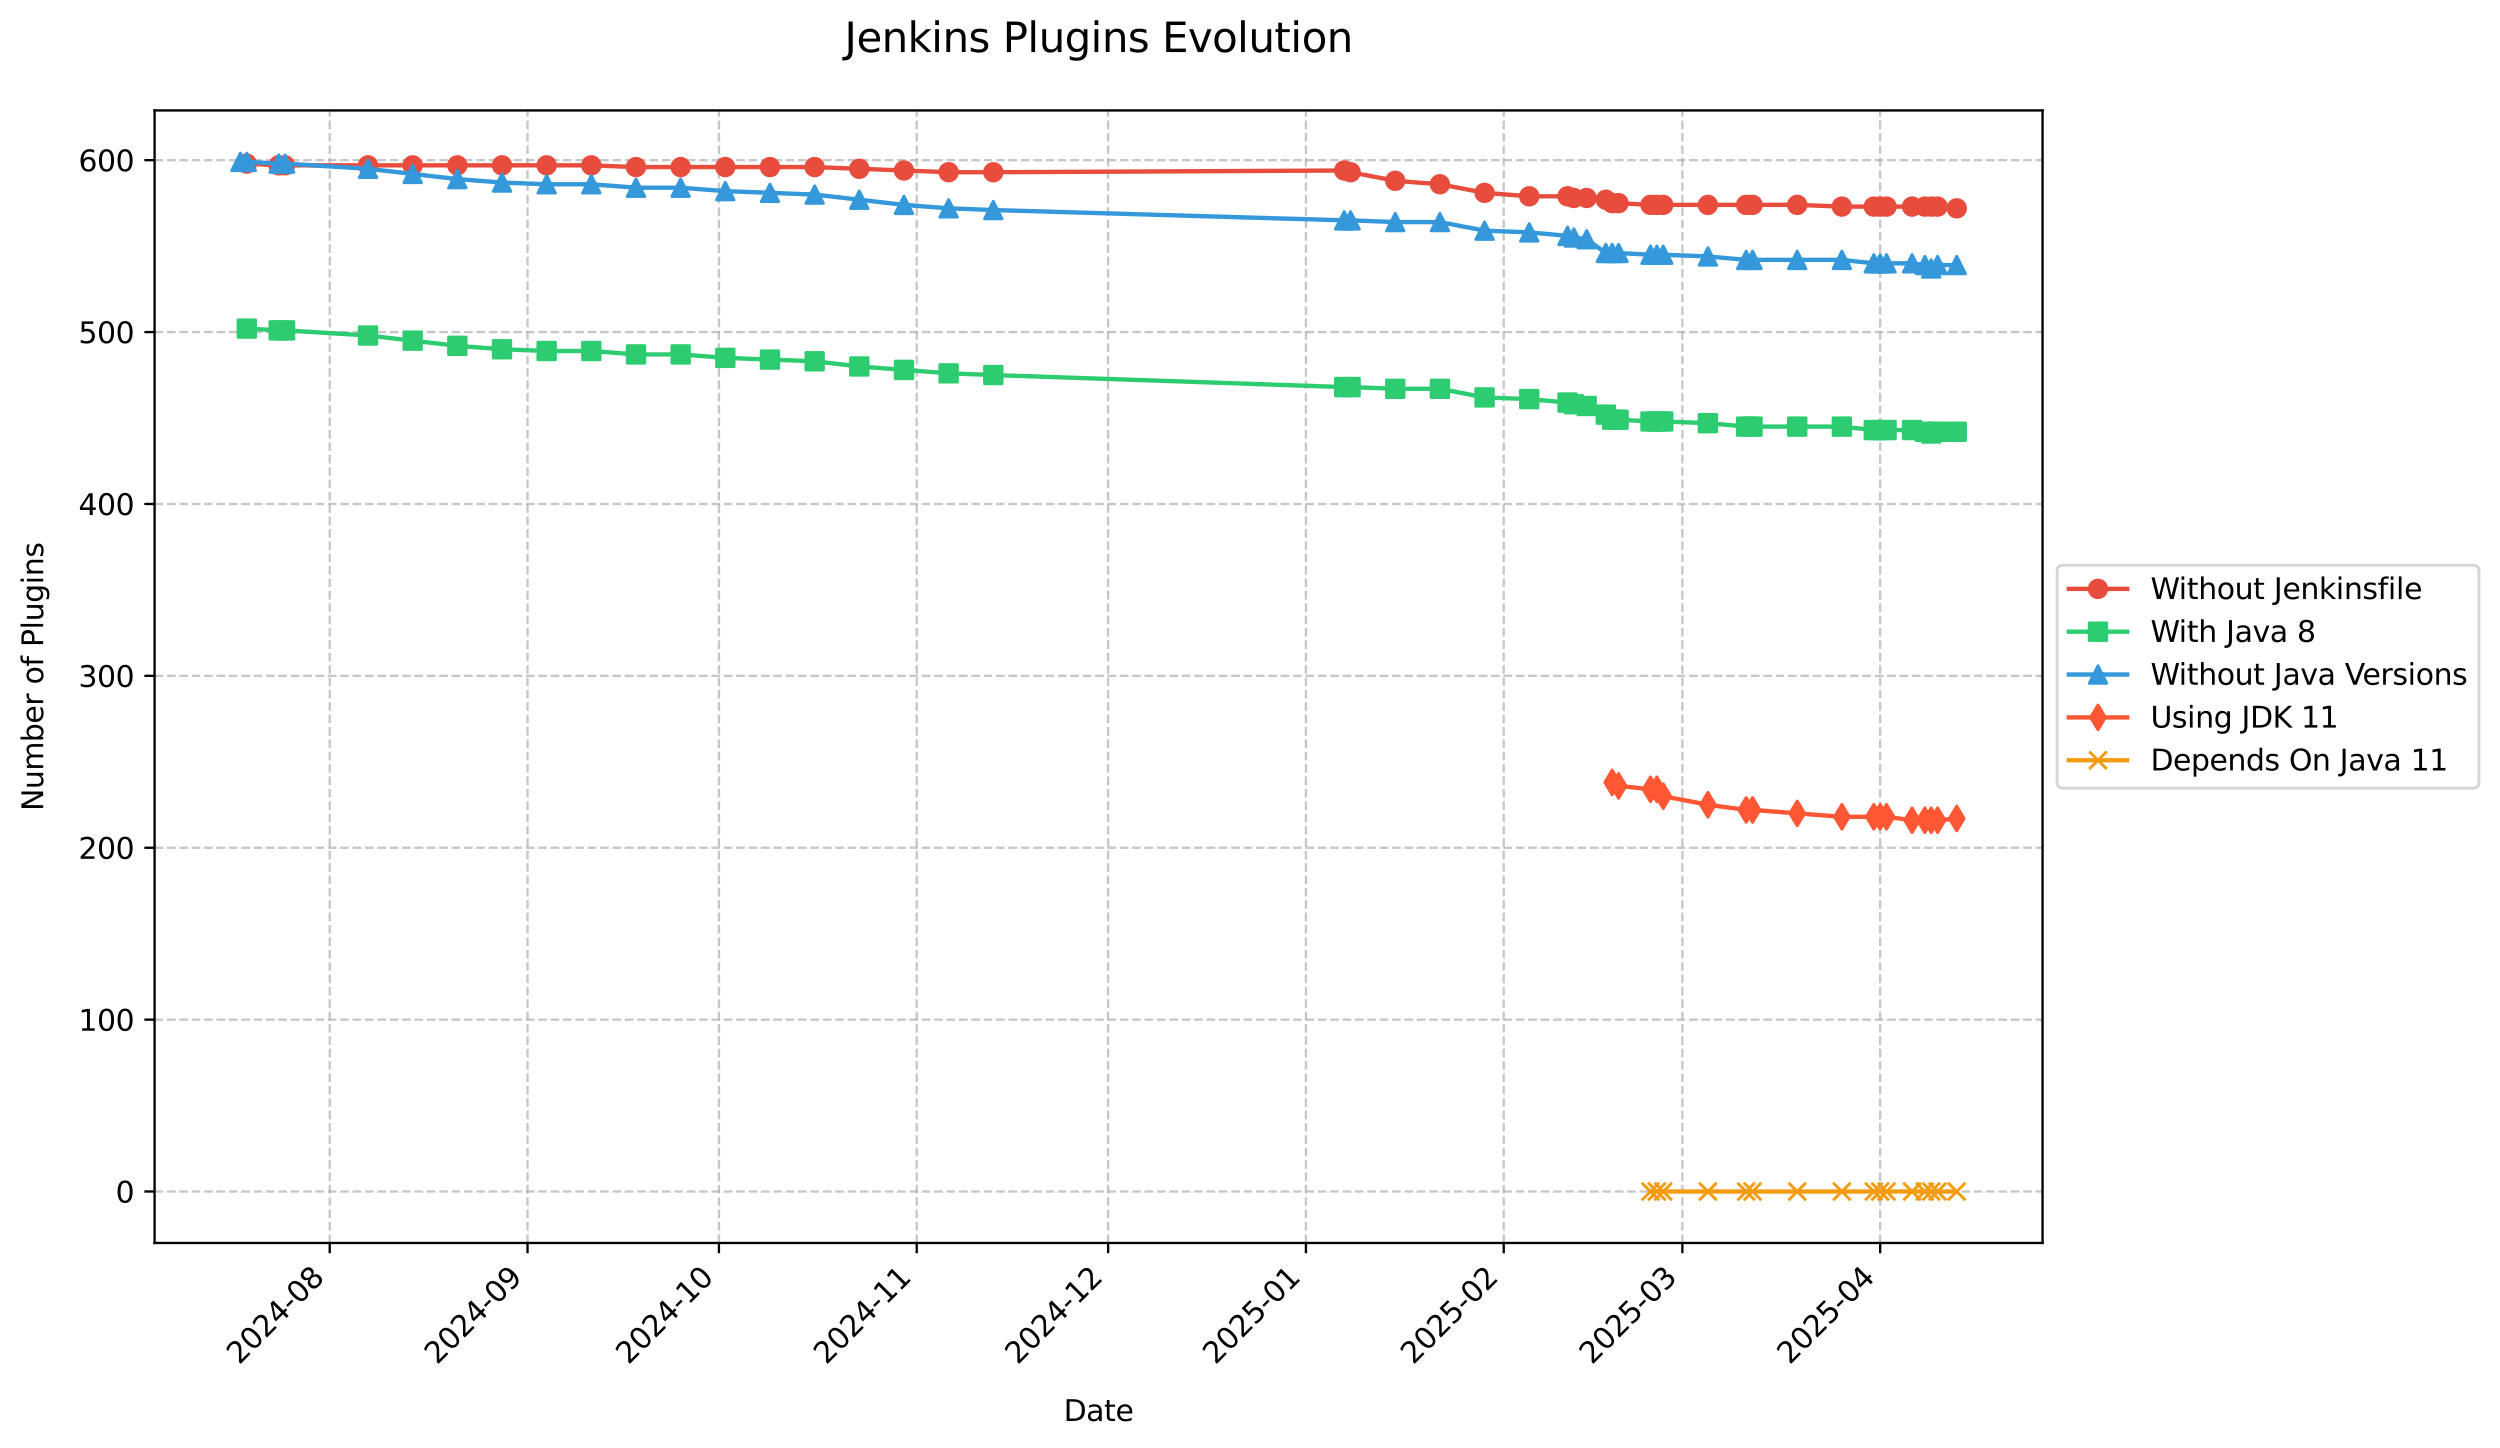 <?xml version="1.0" encoding="utf-8" standalone="no"?>
<!DOCTYPE svg PUBLIC "-//W3C//DTD SVG 1.1//EN"
  "http://www.w3.org/Graphics/SVG/1.1/DTD/svg11.dtd">
<svg xmlns:xlink="http://www.w3.org/1999/xlink" width="856.585pt" height="496.159pt" viewBox="0 0 856.585 496.159" xmlns="http://www.w3.org/2000/svg" version="1.1">
 <defs>
  <style type="text/css">*{stroke-linejoin: round; stroke-linecap: butt}</style>
 </defs>
 <g id="figure_1">
  <g id="patch_1">
   <path d="M 0 496.159 
L 856.585 496.159 
L 856.585 0 
L 0 0 
z
" style="fill: #ffffff"/>
  </g>
  <g id="axes_1">
   <g id="patch_2">
    <path d="M 52.966 425.892 
L 699.846 425.892 
L 699.846 37.838 
L 52.966 37.838 
z
" style="fill: #ffffff"/>
   </g>
   <g id="matplotlib.axis_1">
    <g id="xtick_1">
     <g id="line2d_1">
      <path d="M 112.975 425.892 
L 112.975 37.838 
" clip-path="url(#p0296c2477a)" style="fill: none; stroke-dasharray: 2.96,1.28; stroke-dashoffset: 0; stroke: #b0b0b0; stroke-opacity: 0.7; stroke-width: 0.8"/>
     </g>
     <g id="line2d_2">
      <defs>
       <path id="m09af1a76d7" d="M 0 0 
L 0 3.5 
" style="stroke: #000000; stroke-width: 0.8"/>
      </defs>
      <g>
       <use xlink:href="#m09af1a76d7" x="112.975" y="425.892" style="stroke: #000000; stroke-width: 0.8"/>
      </g>
     </g>
     <g id="text_1">
      <!-- 2024-08 -->
      <g transform="translate(81.96 467.81) rotate(-45) scale(0.1 -0.1)">
       <defs>
        <path id="DejaVuSans-32" d="M 1228 531 
L 3431 531 
L 3431 0 
L 469 0 
L 469 531 
Q 828 903 1448 1529 
Q 2069 2156 2228 2338 
Q 2531 2678 2651 2914 
Q 2772 3150 2772 3378 
Q 2772 3750 2511 3984 
Q 2250 4219 1831 4219 
Q 1534 4219 1204 4116 
Q 875 4013 500 3803 
L 500 4441 
Q 881 4594 1212 4672 
Q 1544 4750 1819 4750 
Q 2544 4750 2975 4387 
Q 3406 4025 3406 3419 
Q 3406 3131 3298 2873 
Q 3191 2616 2906 2266 
Q 2828 2175 2409 1742 
Q 1991 1309 1228 531 
z
" transform="scale(0.016)"/>
        <path id="DejaVuSans-30" d="M 2034 4250 
Q 1547 4250 1301 3770 
Q 1056 3291 1056 2328 
Q 1056 1369 1301 889 
Q 1547 409 2034 409 
Q 2525 409 2770 889 
Q 3016 1369 3016 2328 
Q 3016 3291 2770 3770 
Q 2525 4250 2034 4250 
z
M 2034 4750 
Q 2819 4750 3233 4129 
Q 3647 3509 3647 2328 
Q 3647 1150 3233 529 
Q 2819 -91 2034 -91 
Q 1250 -91 836 529 
Q 422 1150 422 2328 
Q 422 3509 836 4129 
Q 1250 4750 2034 4750 
z
" transform="scale(0.016)"/>
        <path id="DejaVuSans-34" d="M 2419 4116 
L 825 1625 
L 2419 1625 
L 2419 4116 
z
M 2253 4666 
L 3047 4666 
L 3047 1625 
L 3713 1625 
L 3713 1100 
L 3047 1100 
L 3047 0 
L 2419 0 
L 2419 1100 
L 313 1100 
L 313 1709 
L 2253 4666 
z
" transform="scale(0.016)"/>
        <path id="DejaVuSans-2d" d="M 313 2009 
L 1997 2009 
L 1997 1497 
L 313 1497 
L 313 2009 
z
" transform="scale(0.016)"/>
        <path id="DejaVuSans-38" d="M 2034 2216 
Q 1584 2216 1326 1975 
Q 1069 1734 1069 1313 
Q 1069 891 1326 650 
Q 1584 409 2034 409 
Q 2484 409 2743 651 
Q 3003 894 3003 1313 
Q 3003 1734 2745 1975 
Q 2488 2216 2034 2216 
z
M 1403 2484 
Q 997 2584 770 2862 
Q 544 3141 544 3541 
Q 544 4100 942 4425 
Q 1341 4750 2034 4750 
Q 2731 4750 3128 4425 
Q 3525 4100 3525 3541 
Q 3525 3141 3298 2862 
Q 3072 2584 2669 2484 
Q 3125 2378 3379 2068 
Q 3634 1759 3634 1313 
Q 3634 634 3220 271 
Q 2806 -91 2034 -91 
Q 1263 -91 848 271 
Q 434 634 434 1313 
Q 434 1759 690 2068 
Q 947 2378 1403 2484 
z
M 1172 3481 
Q 1172 3119 1398 2916 
Q 1625 2713 2034 2713 
Q 2441 2713 2670 2916 
Q 2900 3119 2900 3481 
Q 2900 3844 2670 4047 
Q 2441 4250 2034 4250 
Q 1625 4250 1398 4047 
Q 1172 3844 1172 3481 
z
" transform="scale(0.016)"/>
       </defs>
       <use xlink:href="#DejaVuSans-32"/>
       <use xlink:href="#DejaVuSans-30" x="63.623"/>
       <use xlink:href="#DejaVuSans-32" x="127.246"/>
       <use xlink:href="#DejaVuSans-34" x="190.869"/>
       <use xlink:href="#DejaVuSans-2d" x="254.492"/>
       <use xlink:href="#DejaVuSans-30" x="290.576"/>
       <use xlink:href="#DejaVuSans-38" x="354.199"/>
      </g>
     </g>
    </g>
    <g id="xtick_2">
     <g id="line2d_3">
      <path d="M 180.746 425.892 
L 180.746 37.838 
" clip-path="url(#p0296c2477a)" style="fill: none; stroke-dasharray: 2.96,1.28; stroke-dashoffset: 0; stroke: #b0b0b0; stroke-opacity: 0.7; stroke-width: 0.8"/>
     </g>
     <g id="line2d_4">
      <g>
       <use xlink:href="#m09af1a76d7" x="180.746" y="425.892" style="stroke: #000000; stroke-width: 0.8"/>
      </g>
     </g>
     <g id="text_2">
      <!-- 2024-09 -->
      <g transform="translate(149.73 467.81) rotate(-45) scale(0.1 -0.1)">
       <defs>
        <path id="DejaVuSans-39" d="M 703 97 
L 703 672 
Q 941 559 1184 500 
Q 1428 441 1663 441 
Q 2288 441 2617 861 
Q 2947 1281 2994 2138 
Q 2813 1869 2534 1725 
Q 2256 1581 1919 1581 
Q 1219 1581 811 2004 
Q 403 2428 403 3163 
Q 403 3881 828 4315 
Q 1253 4750 1959 4750 
Q 2769 4750 3195 4129 
Q 3622 3509 3622 2328 
Q 3622 1225 3098 567 
Q 2575 -91 1691 -91 
Q 1453 -91 1209 -44 
Q 966 3 703 97 
z
M 1959 2075 
Q 2384 2075 2632 2365 
Q 2881 2656 2881 3163 
Q 2881 3666 2632 3958 
Q 2384 4250 1959 4250 
Q 1534 4250 1286 3958 
Q 1038 3666 1038 3163 
Q 1038 2656 1286 2365 
Q 1534 2075 1959 2075 
z
" transform="scale(0.016)"/>
       </defs>
       <use xlink:href="#DejaVuSans-32"/>
       <use xlink:href="#DejaVuSans-30" x="63.623"/>
       <use xlink:href="#DejaVuSans-32" x="127.246"/>
       <use xlink:href="#DejaVuSans-34" x="190.869"/>
       <use xlink:href="#DejaVuSans-2d" x="254.492"/>
       <use xlink:href="#DejaVuSans-30" x="290.576"/>
       <use xlink:href="#DejaVuSans-39" x="354.199"/>
      </g>
     </g>
    </g>
    <g id="xtick_3">
     <g id="line2d_5">
      <path d="M 246.33 425.892 
L 246.33 37.838 
" clip-path="url(#p0296c2477a)" style="fill: none; stroke-dasharray: 2.96,1.28; stroke-dashoffset: 0; stroke: #b0b0b0; stroke-opacity: 0.7; stroke-width: 0.8"/>
     </g>
     <g id="line2d_6">
      <g>
       <use xlink:href="#m09af1a76d7" x="246.33" y="425.892" style="stroke: #000000; stroke-width: 0.8"/>
      </g>
     </g>
     <g id="text_3">
      <!-- 2024-10 -->
      <g transform="translate(215.315 467.81) rotate(-45) scale(0.1 -0.1)">
       <defs>
        <path id="DejaVuSans-31" d="M 794 531 
L 1825 531 
L 1825 4091 
L 703 3866 
L 703 4441 
L 1819 4666 
L 2450 4666 
L 2450 531 
L 3481 531 
L 3481 0 
L 794 0 
L 794 531 
z
" transform="scale(0.016)"/>
       </defs>
       <use xlink:href="#DejaVuSans-32"/>
       <use xlink:href="#DejaVuSans-30" x="63.623"/>
       <use xlink:href="#DejaVuSans-32" x="127.246"/>
       <use xlink:href="#DejaVuSans-34" x="190.869"/>
       <use xlink:href="#DejaVuSans-2d" x="254.492"/>
       <use xlink:href="#DejaVuSans-31" x="290.576"/>
       <use xlink:href="#DejaVuSans-30" x="354.199"/>
      </g>
     </g>
    </g>
    <g id="xtick_4">
     <g id="line2d_7">
      <path d="M 314.101 425.892 
L 314.101 37.838 
" clip-path="url(#p0296c2477a)" style="fill: none; stroke-dasharray: 2.96,1.28; stroke-dashoffset: 0; stroke: #b0b0b0; stroke-opacity: 0.7; stroke-width: 0.8"/>
     </g>
     <g id="line2d_8">
      <g>
       <use xlink:href="#m09af1a76d7" x="314.101" y="425.892" style="stroke: #000000; stroke-width: 0.8"/>
      </g>
     </g>
     <g id="text_4">
      <!-- 2024-11 -->
      <g transform="translate(283.085 467.81) rotate(-45) scale(0.1 -0.1)">
       <use xlink:href="#DejaVuSans-32"/>
       <use xlink:href="#DejaVuSans-30" x="63.623"/>
       <use xlink:href="#DejaVuSans-32" x="127.246"/>
       <use xlink:href="#DejaVuSans-34" x="190.869"/>
       <use xlink:href="#DejaVuSans-2d" x="254.492"/>
       <use xlink:href="#DejaVuSans-31" x="290.576"/>
       <use xlink:href="#DejaVuSans-31" x="354.199"/>
      </g>
     </g>
    </g>
    <g id="xtick_5">
     <g id="line2d_9">
      <path d="M 379.685 425.892 
L 379.685 37.838 
" clip-path="url(#p0296c2477a)" style="fill: none; stroke-dasharray: 2.96,1.28; stroke-dashoffset: 0; stroke: #b0b0b0; stroke-opacity: 0.7; stroke-width: 0.8"/>
     </g>
     <g id="line2d_10">
      <g>
       <use xlink:href="#m09af1a76d7" x="379.685" y="425.892" style="stroke: #000000; stroke-width: 0.8"/>
      </g>
     </g>
     <g id="text_5">
      <!-- 2024-12 -->
      <g transform="translate(348.669 467.81) rotate(-45) scale(0.1 -0.1)">
       <use xlink:href="#DejaVuSans-32"/>
       <use xlink:href="#DejaVuSans-30" x="63.623"/>
       <use xlink:href="#DejaVuSans-32" x="127.246"/>
       <use xlink:href="#DejaVuSans-34" x="190.869"/>
       <use xlink:href="#DejaVuSans-2d" x="254.492"/>
       <use xlink:href="#DejaVuSans-31" x="290.576"/>
       <use xlink:href="#DejaVuSans-32" x="354.199"/>
      </g>
     </g>
    </g>
    <g id="xtick_6">
     <g id="line2d_11">
      <path d="M 447.455 425.892 
L 447.455 37.838 
" clip-path="url(#p0296c2477a)" style="fill: none; stroke-dasharray: 2.96,1.28; stroke-dashoffset: 0; stroke: #b0b0b0; stroke-opacity: 0.7; stroke-width: 0.8"/>
     </g>
     <g id="line2d_12">
      <g>
       <use xlink:href="#m09af1a76d7" x="447.455" y="425.892" style="stroke: #000000; stroke-width: 0.8"/>
      </g>
     </g>
     <g id="text_6">
      <!-- 2025-01 -->
      <g transform="translate(416.44 467.81) rotate(-45) scale(0.1 -0.1)">
       <defs>
        <path id="DejaVuSans-35" d="M 691 4666 
L 3169 4666 
L 3169 4134 
L 1269 4134 
L 1269 2991 
Q 1406 3038 1543 3061 
Q 1681 3084 1819 3084 
Q 2600 3084 3056 2656 
Q 3513 2228 3513 1497 
Q 3513 744 3044 326 
Q 2575 -91 1722 -91 
Q 1428 -91 1123 -41 
Q 819 9 494 109 
L 494 744 
Q 775 591 1075 516 
Q 1375 441 1709 441 
Q 2250 441 2565 725 
Q 2881 1009 2881 1497 
Q 2881 1984 2565 2268 
Q 2250 2553 1709 2553 
Q 1456 2553 1204 2497 
Q 953 2441 691 2322 
L 691 4666 
z
" transform="scale(0.016)"/>
       </defs>
       <use xlink:href="#DejaVuSans-32"/>
       <use xlink:href="#DejaVuSans-30" x="63.623"/>
       <use xlink:href="#DejaVuSans-32" x="127.246"/>
       <use xlink:href="#DejaVuSans-35" x="190.869"/>
       <use xlink:href="#DejaVuSans-2d" x="254.492"/>
       <use xlink:href="#DejaVuSans-30" x="290.576"/>
       <use xlink:href="#DejaVuSans-31" x="354.199"/>
      </g>
     </g>
    </g>
    <g id="xtick_7">
     <g id="line2d_13">
      <path d="M 515.226 425.892 
L 515.226 37.838 
" clip-path="url(#p0296c2477a)" style="fill: none; stroke-dasharray: 2.96,1.28; stroke-dashoffset: 0; stroke: #b0b0b0; stroke-opacity: 0.7; stroke-width: 0.8"/>
     </g>
     <g id="line2d_14">
      <g>
       <use xlink:href="#m09af1a76d7" x="515.226" y="425.892" style="stroke: #000000; stroke-width: 0.8"/>
      </g>
     </g>
     <g id="text_7">
      <!-- 2025-02 -->
      <g transform="translate(484.21 467.81) rotate(-45) scale(0.1 -0.1)">
       <use xlink:href="#DejaVuSans-32"/>
       <use xlink:href="#DejaVuSans-30" x="63.623"/>
       <use xlink:href="#DejaVuSans-32" x="127.246"/>
       <use xlink:href="#DejaVuSans-35" x="190.869"/>
       <use xlink:href="#DejaVuSans-2d" x="254.492"/>
       <use xlink:href="#DejaVuSans-30" x="290.576"/>
       <use xlink:href="#DejaVuSans-32" x="354.199"/>
      </g>
     </g>
    </g>
    <g id="xtick_8">
     <g id="line2d_15">
      <path d="M 576.438 425.892 
L 576.438 37.838 
" clip-path="url(#p0296c2477a)" style="fill: none; stroke-dasharray: 2.96,1.28; stroke-dashoffset: 0; stroke: #b0b0b0; stroke-opacity: 0.7; stroke-width: 0.8"/>
     </g>
     <g id="line2d_16">
      <g>
       <use xlink:href="#m09af1a76d7" x="576.438" y="425.892" style="stroke: #000000; stroke-width: 0.8"/>
      </g>
     </g>
     <g id="text_8">
      <!-- 2025-03 -->
      <g transform="translate(545.422 467.81) rotate(-45) scale(0.1 -0.1)">
       <defs>
        <path id="DejaVuSans-33" d="M 2597 2516 
Q 3050 2419 3304 2112 
Q 3559 1806 3559 1356 
Q 3559 666 3084 287 
Q 2609 -91 1734 -91 
Q 1441 -91 1130 -33 
Q 819 25 488 141 
L 488 750 
Q 750 597 1062 519 
Q 1375 441 1716 441 
Q 2309 441 2620 675 
Q 2931 909 2931 1356 
Q 2931 1769 2642 2001 
Q 2353 2234 1838 2234 
L 1294 2234 
L 1294 2753 
L 1863 2753 
Q 2328 2753 2575 2939 
Q 2822 3125 2822 3475 
Q 2822 3834 2567 4026 
Q 2313 4219 1838 4219 
Q 1578 4219 1281 4162 
Q 984 4106 628 3988 
L 628 4550 
Q 988 4650 1302 4700 
Q 1616 4750 1894 4750 
Q 2613 4750 3031 4423 
Q 3450 4097 3450 3541 
Q 3450 3153 3228 2886 
Q 3006 2619 2597 2516 
z
" transform="scale(0.016)"/>
       </defs>
       <use xlink:href="#DejaVuSans-32"/>
       <use xlink:href="#DejaVuSans-30" x="63.623"/>
       <use xlink:href="#DejaVuSans-32" x="127.246"/>
       <use xlink:href="#DejaVuSans-35" x="190.869"/>
       <use xlink:href="#DejaVuSans-2d" x="254.492"/>
       <use xlink:href="#DejaVuSans-30" x="290.576"/>
       <use xlink:href="#DejaVuSans-33" x="354.199"/>
      </g>
     </g>
    </g>
    <g id="xtick_9">
     <g id="line2d_17">
      <path d="M 644.208 425.892 
L 644.208 37.838 
" clip-path="url(#p0296c2477a)" style="fill: none; stroke-dasharray: 2.96,1.28; stroke-dashoffset: 0; stroke: #b0b0b0; stroke-opacity: 0.7; stroke-width: 0.8"/>
     </g>
     <g id="line2d_18">
      <g>
       <use xlink:href="#m09af1a76d7" x="644.208" y="425.892" style="stroke: #000000; stroke-width: 0.8"/>
      </g>
     </g>
     <g id="text_9">
      <!-- 2025-04 -->
      <g transform="translate(613.193 467.81) rotate(-45) scale(0.1 -0.1)">
       <use xlink:href="#DejaVuSans-32"/>
       <use xlink:href="#DejaVuSans-30" x="63.623"/>
       <use xlink:href="#DejaVuSans-32" x="127.246"/>
       <use xlink:href="#DejaVuSans-35" x="190.869"/>
       <use xlink:href="#DejaVuSans-2d" x="254.492"/>
       <use xlink:href="#DejaVuSans-30" x="290.576"/>
       <use xlink:href="#DejaVuSans-34" x="354.199"/>
      </g>
     </g>
    </g>
    <g id="text_10">
     <!-- Date -->
     <g transform="translate(364.455 486.879) scale(0.1 -0.1)">
      <defs>
       <path id="DejaVuSans-44" d="M 1259 4147 
L 1259 519 
L 2022 519 
Q 2988 519 3436 956 
Q 3884 1394 3884 2338 
Q 3884 3275 3436 3711 
Q 2988 4147 2022 4147 
L 1259 4147 
z
M 628 4666 
L 1925 4666 
Q 3281 4666 3915 4102 
Q 4550 3538 4550 2338 
Q 4550 1131 3912 565 
Q 3275 0 1925 0 
L 628 0 
L 628 4666 
z
" transform="scale(0.016)"/>
       <path id="DejaVuSans-61" d="M 2194 1759 
Q 1497 1759 1228 1600 
Q 959 1441 959 1056 
Q 959 750 1161 570 
Q 1363 391 1709 391 
Q 2188 391 2477 730 
Q 2766 1069 2766 1631 
L 2766 1759 
L 2194 1759 
z
M 3341 1997 
L 3341 0 
L 2766 0 
L 2766 531 
Q 2569 213 2275 61 
Q 1981 -91 1556 -91 
Q 1019 -91 701 211 
Q 384 513 384 1019 
Q 384 1609 779 1909 
Q 1175 2209 1959 2209 
L 2766 2209 
L 2766 2266 
Q 2766 2663 2505 2880 
Q 2244 3097 1772 3097 
Q 1472 3097 1187 3025 
Q 903 2953 641 2809 
L 641 3341 
Q 956 3463 1253 3523 
Q 1550 3584 1831 3584 
Q 2591 3584 2966 3190 
Q 3341 2797 3341 1997 
z
" transform="scale(0.016)"/>
       <path id="DejaVuSans-74" d="M 1172 4494 
L 1172 3500 
L 2356 3500 
L 2356 3053 
L 1172 3053 
L 1172 1153 
Q 1172 725 1289 603 
Q 1406 481 1766 481 
L 2356 481 
L 2356 0 
L 1766 0 
Q 1100 0 847 248 
Q 594 497 594 1153 
L 594 3053 
L 172 3053 
L 172 3500 
L 594 3500 
L 594 4494 
L 1172 4494 
z
" transform="scale(0.016)"/>
       <path id="DejaVuSans-65" d="M 3597 1894 
L 3597 1613 
L 953 1613 
Q 991 1019 1311 708 
Q 1631 397 2203 397 
Q 2534 397 2845 478 
Q 3156 559 3463 722 
L 3463 178 
Q 3153 47 2828 -22 
Q 2503 -91 2169 -91 
Q 1331 -91 842 396 
Q 353 884 353 1716 
Q 353 2575 817 3079 
Q 1281 3584 2069 3584 
Q 2775 3584 3186 3129 
Q 3597 2675 3597 1894 
z
M 3022 2063 
Q 3016 2534 2758 2815 
Q 2500 3097 2075 3097 
Q 1594 3097 1305 2825 
Q 1016 2553 972 2059 
L 3022 2063 
z
" transform="scale(0.016)"/>
      </defs>
      <use xlink:href="#DejaVuSans-44"/>
      <use xlink:href="#DejaVuSans-61" x="77.002"/>
      <use xlink:href="#DejaVuSans-74" x="138.281"/>
      <use xlink:href="#DejaVuSans-65" x="177.49"/>
     </g>
    </g>
   </g>
   <g id="matplotlib.axis_2">
    <g id="ytick_1">
     <g id="line2d_19">
      <path d="M 52.966 408.253 
L 699.846 408.253 
" clip-path="url(#p0296c2477a)" style="fill: none; stroke-dasharray: 2.96,1.28; stroke-dashoffset: 0; stroke: #b0b0b0; stroke-opacity: 0.7; stroke-width: 0.8"/>
     </g>
     <g id="line2d_20">
      <defs>
       <path id="m6e41c42d3c" d="M 0 0 
L -3.5 0 
" style="stroke: #000000; stroke-width: 0.8"/>
      </defs>
      <g>
       <use xlink:href="#m6e41c42d3c" x="52.966" y="408.253" style="stroke: #000000; stroke-width: 0.8"/>
      </g>
     </g>
     <g id="text_11">
      <!-- 0 -->
      <g transform="translate(39.603 412.053) scale(0.1 -0.1)">
       <use xlink:href="#DejaVuSans-30"/>
      </g>
     </g>
    </g>
    <g id="ytick_2">
     <g id="line2d_21">
      <path d="M 52.966 349.359 
L 699.846 349.359 
" clip-path="url(#p0296c2477a)" style="fill: none; stroke-dasharray: 2.96,1.28; stroke-dashoffset: 0; stroke: #b0b0b0; stroke-opacity: 0.7; stroke-width: 0.8"/>
     </g>
     <g id="line2d_22">
      <g>
       <use xlink:href="#m6e41c42d3c" x="52.966" y="349.359" style="stroke: #000000; stroke-width: 0.8"/>
      </g>
     </g>
     <g id="text_12">
      <!-- 100 -->
      <g transform="translate(26.878 353.158) scale(0.1 -0.1)">
       <use xlink:href="#DejaVuSans-31"/>
       <use xlink:href="#DejaVuSans-30" x="63.623"/>
       <use xlink:href="#DejaVuSans-30" x="127.246"/>
      </g>
     </g>
    </g>
    <g id="ytick_3">
     <g id="line2d_23">
      <path d="M 52.966 290.465 
L 699.846 290.465 
" clip-path="url(#p0296c2477a)" style="fill: none; stroke-dasharray: 2.96,1.28; stroke-dashoffset: 0; stroke: #b0b0b0; stroke-opacity: 0.7; stroke-width: 0.8"/>
     </g>
     <g id="line2d_24">
      <g>
       <use xlink:href="#m6e41c42d3c" x="52.966" y="290.465" style="stroke: #000000; stroke-width: 0.8"/>
      </g>
     </g>
     <g id="text_13">
      <!-- 200 -->
      <g transform="translate(26.878 294.264) scale(0.1 -0.1)">
       <use xlink:href="#DejaVuSans-32"/>
       <use xlink:href="#DejaVuSans-30" x="63.623"/>
       <use xlink:href="#DejaVuSans-30" x="127.246"/>
      </g>
     </g>
    </g>
    <g id="ytick_4">
     <g id="line2d_25">
      <path d="M 52.966 231.571 
L 699.846 231.571 
" clip-path="url(#p0296c2477a)" style="fill: none; stroke-dasharray: 2.96,1.28; stroke-dashoffset: 0; stroke: #b0b0b0; stroke-opacity: 0.7; stroke-width: 0.8"/>
     </g>
     <g id="line2d_26">
      <g>
       <use xlink:href="#m6e41c42d3c" x="52.966" y="231.571" style="stroke: #000000; stroke-width: 0.8"/>
      </g>
     </g>
     <g id="text_14">
      <!-- 300 -->
      <g transform="translate(26.878 235.37) scale(0.1 -0.1)">
       <use xlink:href="#DejaVuSans-33"/>
       <use xlink:href="#DejaVuSans-30" x="63.623"/>
       <use xlink:href="#DejaVuSans-30" x="127.246"/>
      </g>
     </g>
    </g>
    <g id="ytick_5">
     <g id="line2d_27">
      <path d="M 52.966 172.676 
L 699.846 172.676 
" clip-path="url(#p0296c2477a)" style="fill: none; stroke-dasharray: 2.96,1.28; stroke-dashoffset: 0; stroke: #b0b0b0; stroke-opacity: 0.7; stroke-width: 0.8"/>
     </g>
     <g id="line2d_28">
      <g>
       <use xlink:href="#m6e41c42d3c" x="52.966" y="172.676" style="stroke: #000000; stroke-width: 0.8"/>
      </g>
     </g>
     <g id="text_15">
      <!-- 400 -->
      <g transform="translate(26.878 176.476) scale(0.1 -0.1)">
       <use xlink:href="#DejaVuSans-34"/>
       <use xlink:href="#DejaVuSans-30" x="63.623"/>
       <use xlink:href="#DejaVuSans-30" x="127.246"/>
      </g>
     </g>
    </g>
    <g id="ytick_6">
     <g id="line2d_29">
      <path d="M 52.966 113.782 
L 699.846 113.782 
" clip-path="url(#p0296c2477a)" style="fill: none; stroke-dasharray: 2.96,1.28; stroke-dashoffset: 0; stroke: #b0b0b0; stroke-opacity: 0.7; stroke-width: 0.8"/>
     </g>
     <g id="line2d_30">
      <g>
       <use xlink:href="#m6e41c42d3c" x="52.966" y="113.782" style="stroke: #000000; stroke-width: 0.8"/>
      </g>
     </g>
     <g id="text_16">
      <!-- 500 -->
      <g transform="translate(26.878 117.581) scale(0.1 -0.1)">
       <use xlink:href="#DejaVuSans-35"/>
       <use xlink:href="#DejaVuSans-30" x="63.623"/>
       <use xlink:href="#DejaVuSans-30" x="127.246"/>
      </g>
     </g>
    </g>
    <g id="ytick_7">
     <g id="line2d_31">
      <path d="M 52.966 54.888 
L 699.846 54.888 
" clip-path="url(#p0296c2477a)" style="fill: none; stroke-dasharray: 2.96,1.28; stroke-dashoffset: 0; stroke: #b0b0b0; stroke-opacity: 0.7; stroke-width: 0.8"/>
     </g>
     <g id="line2d_32">
      <g>
       <use xlink:href="#m6e41c42d3c" x="52.966" y="54.888" style="stroke: #000000; stroke-width: 0.8"/>
      </g>
     </g>
     <g id="text_17">
      <!-- 600 -->
      <g transform="translate(26.878 58.687) scale(0.1 -0.1)">
       <defs>
        <path id="DejaVuSans-36" d="M 2113 2584 
Q 1688 2584 1439 2293 
Q 1191 2003 1191 1497 
Q 1191 994 1439 701 
Q 1688 409 2113 409 
Q 2538 409 2786 701 
Q 3034 994 3034 1497 
Q 3034 2003 2786 2293 
Q 2538 2584 2113 2584 
z
M 3366 4563 
L 3366 3988 
Q 3128 4100 2886 4159 
Q 2644 4219 2406 4219 
Q 1781 4219 1451 3797 
Q 1122 3375 1075 2522 
Q 1259 2794 1537 2939 
Q 1816 3084 2150 3084 
Q 2853 3084 3261 2657 
Q 3669 2231 3669 1497 
Q 3669 778 3244 343 
Q 2819 -91 2113 -91 
Q 1303 -91 875 529 
Q 447 1150 447 2328 
Q 447 3434 972 4092 
Q 1497 4750 2381 4750 
Q 2619 4750 2861 4703 
Q 3103 4656 3366 4563 
z
" transform="scale(0.016)"/>
       </defs>
       <use xlink:href="#DejaVuSans-36"/>
       <use xlink:href="#DejaVuSans-30" x="63.623"/>
       <use xlink:href="#DejaVuSans-30" x="127.246"/>
      </g>
     </g>
    </g>
    <g id="text_18">
     <!-- Number of Plugins -->
     <g transform="translate(14.798 277.858) rotate(-90) scale(0.1 -0.1)">
      <defs>
       <path id="DejaVuSans-4e" d="M 628 4666 
L 1478 4666 
L 3547 763 
L 3547 4666 
L 4159 4666 
L 4159 0 
L 3309 0 
L 1241 3903 
L 1241 0 
L 628 0 
L 628 4666 
z
" transform="scale(0.016)"/>
       <path id="DejaVuSans-75" d="M 544 1381 
L 544 3500 
L 1119 3500 
L 1119 1403 
Q 1119 906 1312 657 
Q 1506 409 1894 409 
Q 2359 409 2629 706 
Q 2900 1003 2900 1516 
L 2900 3500 
L 3475 3500 
L 3475 0 
L 2900 0 
L 2900 538 
Q 2691 219 2414 64 
Q 2138 -91 1772 -91 
Q 1169 -91 856 284 
Q 544 659 544 1381 
z
M 1991 3584 
L 1991 3584 
z
" transform="scale(0.016)"/>
       <path id="DejaVuSans-6d" d="M 3328 2828 
Q 3544 3216 3844 3400 
Q 4144 3584 4550 3584 
Q 5097 3584 5394 3201 
Q 5691 2819 5691 2113 
L 5691 0 
L 5113 0 
L 5113 2094 
Q 5113 2597 4934 2840 
Q 4756 3084 4391 3084 
Q 3944 3084 3684 2787 
Q 3425 2491 3425 1978 
L 3425 0 
L 2847 0 
L 2847 2094 
Q 2847 2600 2669 2842 
Q 2491 3084 2119 3084 
Q 1678 3084 1418 2786 
Q 1159 2488 1159 1978 
L 1159 0 
L 581 0 
L 581 3500 
L 1159 3500 
L 1159 2956 
Q 1356 3278 1631 3431 
Q 1906 3584 2284 3584 
Q 2666 3584 2933 3390 
Q 3200 3197 3328 2828 
z
" transform="scale(0.016)"/>
       <path id="DejaVuSans-62" d="M 3116 1747 
Q 3116 2381 2855 2742 
Q 2594 3103 2138 3103 
Q 1681 3103 1420 2742 
Q 1159 2381 1159 1747 
Q 1159 1113 1420 752 
Q 1681 391 2138 391 
Q 2594 391 2855 752 
Q 3116 1113 3116 1747 
z
M 1159 2969 
Q 1341 3281 1617 3432 
Q 1894 3584 2278 3584 
Q 2916 3584 3314 3078 
Q 3713 2572 3713 1747 
Q 3713 922 3314 415 
Q 2916 -91 2278 -91 
Q 1894 -91 1617 61 
Q 1341 213 1159 525 
L 1159 0 
L 581 0 
L 581 4863 
L 1159 4863 
L 1159 2969 
z
" transform="scale(0.016)"/>
       <path id="DejaVuSans-72" d="M 2631 2963 
Q 2534 3019 2420 3045 
Q 2306 3072 2169 3072 
Q 1681 3072 1420 2755 
Q 1159 2438 1159 1844 
L 1159 0 
L 581 0 
L 581 3500 
L 1159 3500 
L 1159 2956 
Q 1341 3275 1631 3429 
Q 1922 3584 2338 3584 
Q 2397 3584 2469 3576 
Q 2541 3569 2628 3553 
L 2631 2963 
z
" transform="scale(0.016)"/>
       <path id="DejaVuSans-20" transform="scale(0.016)"/>
       <path id="DejaVuSans-6f" d="M 1959 3097 
Q 1497 3097 1228 2736 
Q 959 2375 959 1747 
Q 959 1119 1226 758 
Q 1494 397 1959 397 
Q 2419 397 2687 759 
Q 2956 1122 2956 1747 
Q 2956 2369 2687 2733 
Q 2419 3097 1959 3097 
z
M 1959 3584 
Q 2709 3584 3137 3096 
Q 3566 2609 3566 1747 
Q 3566 888 3137 398 
Q 2709 -91 1959 -91 
Q 1206 -91 779 398 
Q 353 888 353 1747 
Q 353 2609 779 3096 
Q 1206 3584 1959 3584 
z
" transform="scale(0.016)"/>
       <path id="DejaVuSans-66" d="M 2375 4863 
L 2375 4384 
L 1825 4384 
Q 1516 4384 1395 4259 
Q 1275 4134 1275 3809 
L 1275 3500 
L 2222 3500 
L 2222 3053 
L 1275 3053 
L 1275 0 
L 697 0 
L 697 3053 
L 147 3053 
L 147 3500 
L 697 3500 
L 697 3744 
Q 697 4328 969 4595 
Q 1241 4863 1831 4863 
L 2375 4863 
z
" transform="scale(0.016)"/>
       <path id="DejaVuSans-50" d="M 1259 4147 
L 1259 2394 
L 2053 2394 
Q 2494 2394 2734 2622 
Q 2975 2850 2975 3272 
Q 2975 3691 2734 3919 
Q 2494 4147 2053 4147 
L 1259 4147 
z
M 628 4666 
L 2053 4666 
Q 2838 4666 3239 4311 
Q 3641 3956 3641 3272 
Q 3641 2581 3239 2228 
Q 2838 1875 2053 1875 
L 1259 1875 
L 1259 0 
L 628 0 
L 628 4666 
z
" transform="scale(0.016)"/>
       <path id="DejaVuSans-6c" d="M 603 4863 
L 1178 4863 
L 1178 0 
L 603 0 
L 603 4863 
z
" transform="scale(0.016)"/>
       <path id="DejaVuSans-67" d="M 2906 1791 
Q 2906 2416 2648 2759 
Q 2391 3103 1925 3103 
Q 1463 3103 1205 2759 
Q 947 2416 947 1791 
Q 947 1169 1205 825 
Q 1463 481 1925 481 
Q 2391 481 2648 825 
Q 2906 1169 2906 1791 
z
M 3481 434 
Q 3481 -459 3084 -895 
Q 2688 -1331 1869 -1331 
Q 1566 -1331 1297 -1286 
Q 1028 -1241 775 -1147 
L 775 -588 
Q 1028 -725 1275 -790 
Q 1522 -856 1778 -856 
Q 2344 -856 2625 -561 
Q 2906 -266 2906 331 
L 2906 616 
Q 2728 306 2450 153 
Q 2172 0 1784 0 
Q 1141 0 747 490 
Q 353 981 353 1791 
Q 353 2603 747 3093 
Q 1141 3584 1784 3584 
Q 2172 3584 2450 3431 
Q 2728 3278 2906 2969 
L 2906 3500 
L 3481 3500 
L 3481 434 
z
" transform="scale(0.016)"/>
       <path id="DejaVuSans-69" d="M 603 3500 
L 1178 3500 
L 1178 0 
L 603 0 
L 603 3500 
z
M 603 4863 
L 1178 4863 
L 1178 4134 
L 603 4134 
L 603 4863 
z
" transform="scale(0.016)"/>
       <path id="DejaVuSans-6e" d="M 3513 2113 
L 3513 0 
L 2938 0 
L 2938 2094 
Q 2938 2591 2744 2837 
Q 2550 3084 2163 3084 
Q 1697 3084 1428 2787 
Q 1159 2491 1159 1978 
L 1159 0 
L 581 0 
L 581 3500 
L 1159 3500 
L 1159 2956 
Q 1366 3272 1645 3428 
Q 1925 3584 2291 3584 
Q 2894 3584 3203 3211 
Q 3513 2838 3513 2113 
z
" transform="scale(0.016)"/>
       <path id="DejaVuSans-73" d="M 2834 3397 
L 2834 2853 
Q 2591 2978 2328 3040 
Q 2066 3103 1784 3103 
Q 1356 3103 1142 2972 
Q 928 2841 928 2578 
Q 928 2378 1081 2264 
Q 1234 2150 1697 2047 
L 1894 2003 
Q 2506 1872 2764 1633 
Q 3022 1394 3022 966 
Q 3022 478 2636 193 
Q 2250 -91 1575 -91 
Q 1294 -91 989 -36 
Q 684 19 347 128 
L 347 722 
Q 666 556 975 473 
Q 1284 391 1588 391 
Q 1994 391 2212 530 
Q 2431 669 2431 922 
Q 2431 1156 2273 1281 
Q 2116 1406 1581 1522 
L 1381 1569 
Q 847 1681 609 1914 
Q 372 2147 372 2553 
Q 372 3047 722 3315 
Q 1072 3584 1716 3584 
Q 2034 3584 2315 3537 
Q 2597 3491 2834 3397 
z
" transform="scale(0.016)"/>
      </defs>
      <use xlink:href="#DejaVuSans-4e"/>
      <use xlink:href="#DejaVuSans-75" x="74.805"/>
      <use xlink:href="#DejaVuSans-6d" x="138.184"/>
      <use xlink:href="#DejaVuSans-62" x="235.596"/>
      <use xlink:href="#DejaVuSans-65" x="299.072"/>
      <use xlink:href="#DejaVuSans-72" x="360.596"/>
      <use xlink:href="#DejaVuSans-20" x="401.709"/>
      <use xlink:href="#DejaVuSans-6f" x="433.496"/>
      <use xlink:href="#DejaVuSans-66" x="494.678"/>
      <use xlink:href="#DejaVuSans-20" x="529.883"/>
      <use xlink:href="#DejaVuSans-50" x="561.67"/>
      <use xlink:href="#DejaVuSans-6c" x="621.973"/>
      <use xlink:href="#DejaVuSans-75" x="649.756"/>
      <use xlink:href="#DejaVuSans-67" x="713.135"/>
      <use xlink:href="#DejaVuSans-69" x="776.611"/>
      <use xlink:href="#DejaVuSans-6e" x="804.395"/>
      <use xlink:href="#DejaVuSans-73" x="867.773"/>
     </g>
    </g>
   </g>
   <g id="line2d_33">
    <path d="M 84.555 56.066 
L 95.486 56.655 
L 97.672 56.655 
L 126.092 56.655 
L 141.395 56.655 
L 156.698 56.655 
L 172.001 56.655 
L 187.304 56.655 
L 202.607 56.655 
L 217.91 57.243 
L 233.213 57.243 
L 248.516 57.243 
L 263.819 57.243 
L 279.122 57.243 
L 294.425 57.832 
L 309.728 58.421 
L 325.031 59.01 
L 340.334 59.01 
L 460.572 58.421 
L 462.758 59.01 
L 478.061 61.955 
L 493.364 63.133 
L 508.667 66.078 
L 523.97 67.256 
L 537.087 67.256 
L 539.273 67.844 
L 543.646 67.844 
L 550.204 68.433 
L 552.39 69.611 
L 554.576 69.611 
L 565.507 70.2 
L 567.693 70.2 
L 569.879 70.2 
L 585.182 70.2 
L 598.299 70.2 
L 600.485 70.2 
L 615.788 70.2 
L 631.091 70.789 
L 642.022 70.789 
L 644.208 70.789 
L 646.394 70.789 
L 655.139 70.789 
L 659.511 70.789 
L 661.697 70.789 
L 663.884 70.789 
L 670.442 71.378 
" clip-path="url(#p0296c2477a)" style="fill: none; stroke: #e74c3c; stroke-width: 1.5; stroke-linecap: square"/>
    <defs>
     <path id="mdb5ca1b9cd" d="M 0 3 
C 0.796 3 1.559 2.684 2.121 2.121 
C 2.684 1.559 3 0.796 3 0 
C 3 -0.796 2.684 -1.559 2.121 -2.121 
C 1.559 -2.684 0.796 -3 0 -3 
C -0.796 -3 -1.559 -2.684 -2.121 -2.121 
C -2.684 -1.559 -3 -0.796 -3 0 
C -3 0.796 -2.684 1.559 -2.121 2.121 
C -1.559 2.684 -0.796 3 0 3 
z
" style="stroke: #e74c3c"/>
    </defs>
    <g clip-path="url(#p0296c2477a)">
     <use xlink:href="#mdb5ca1b9cd" x="84.555" y="56.066" style="fill: #e74c3c; stroke: #e74c3c"/>
     <use xlink:href="#mdb5ca1b9cd" x="95.486" y="56.655" style="fill: #e74c3c; stroke: #e74c3c"/>
     <use xlink:href="#mdb5ca1b9cd" x="97.672" y="56.655" style="fill: #e74c3c; stroke: #e74c3c"/>
     <use xlink:href="#mdb5ca1b9cd" x="126.092" y="56.655" style="fill: #e74c3c; stroke: #e74c3c"/>
     <use xlink:href="#mdb5ca1b9cd" x="141.395" y="56.655" style="fill: #e74c3c; stroke: #e74c3c"/>
     <use xlink:href="#mdb5ca1b9cd" x="156.698" y="56.655" style="fill: #e74c3c; stroke: #e74c3c"/>
     <use xlink:href="#mdb5ca1b9cd" x="172.001" y="56.655" style="fill: #e74c3c; stroke: #e74c3c"/>
     <use xlink:href="#mdb5ca1b9cd" x="187.304" y="56.655" style="fill: #e74c3c; stroke: #e74c3c"/>
     <use xlink:href="#mdb5ca1b9cd" x="202.607" y="56.655" style="fill: #e74c3c; stroke: #e74c3c"/>
     <use xlink:href="#mdb5ca1b9cd" x="217.91" y="57.243" style="fill: #e74c3c; stroke: #e74c3c"/>
     <use xlink:href="#mdb5ca1b9cd" x="233.213" y="57.243" style="fill: #e74c3c; stroke: #e74c3c"/>
     <use xlink:href="#mdb5ca1b9cd" x="248.516" y="57.243" style="fill: #e74c3c; stroke: #e74c3c"/>
     <use xlink:href="#mdb5ca1b9cd" x="263.819" y="57.243" style="fill: #e74c3c; stroke: #e74c3c"/>
     <use xlink:href="#mdb5ca1b9cd" x="279.122" y="57.243" style="fill: #e74c3c; stroke: #e74c3c"/>
     <use xlink:href="#mdb5ca1b9cd" x="294.425" y="57.832" style="fill: #e74c3c; stroke: #e74c3c"/>
     <use xlink:href="#mdb5ca1b9cd" x="309.728" y="58.421" style="fill: #e74c3c; stroke: #e74c3c"/>
     <use xlink:href="#mdb5ca1b9cd" x="325.031" y="59.01" style="fill: #e74c3c; stroke: #e74c3c"/>
     <use xlink:href="#mdb5ca1b9cd" x="340.334" y="59.01" style="fill: #e74c3c; stroke: #e74c3c"/>
     <use xlink:href="#mdb5ca1b9cd" x="460.572" y="58.421" style="fill: #e74c3c; stroke: #e74c3c"/>
     <use xlink:href="#mdb5ca1b9cd" x="462.758" y="59.01" style="fill: #e74c3c; stroke: #e74c3c"/>
     <use xlink:href="#mdb5ca1b9cd" x="478.061" y="61.955" style="fill: #e74c3c; stroke: #e74c3c"/>
     <use xlink:href="#mdb5ca1b9cd" x="493.364" y="63.133" style="fill: #e74c3c; stroke: #e74c3c"/>
     <use xlink:href="#mdb5ca1b9cd" x="508.667" y="66.078" style="fill: #e74c3c; stroke: #e74c3c"/>
     <use xlink:href="#mdb5ca1b9cd" x="523.97" y="67.256" style="fill: #e74c3c; stroke: #e74c3c"/>
     <use xlink:href="#mdb5ca1b9cd" x="537.087" y="67.256" style="fill: #e74c3c; stroke: #e74c3c"/>
     <use xlink:href="#mdb5ca1b9cd" x="539.273" y="67.844" style="fill: #e74c3c; stroke: #e74c3c"/>
     <use xlink:href="#mdb5ca1b9cd" x="543.646" y="67.844" style="fill: #e74c3c; stroke: #e74c3c"/>
     <use xlink:href="#mdb5ca1b9cd" x="550.204" y="68.433" style="fill: #e74c3c; stroke: #e74c3c"/>
     <use xlink:href="#mdb5ca1b9cd" x="552.39" y="69.611" style="fill: #e74c3c; stroke: #e74c3c"/>
     <use xlink:href="#mdb5ca1b9cd" x="554.576" y="69.611" style="fill: #e74c3c; stroke: #e74c3c"/>
     <use xlink:href="#mdb5ca1b9cd" x="565.507" y="70.2" style="fill: #e74c3c; stroke: #e74c3c"/>
     <use xlink:href="#mdb5ca1b9cd" x="567.693" y="70.2" style="fill: #e74c3c; stroke: #e74c3c"/>
     <use xlink:href="#mdb5ca1b9cd" x="569.879" y="70.2" style="fill: #e74c3c; stroke: #e74c3c"/>
     <use xlink:href="#mdb5ca1b9cd" x="585.182" y="70.2" style="fill: #e74c3c; stroke: #e74c3c"/>
     <use xlink:href="#mdb5ca1b9cd" x="598.299" y="70.2" style="fill: #e74c3c; stroke: #e74c3c"/>
     <use xlink:href="#mdb5ca1b9cd" x="600.485" y="70.2" style="fill: #e74c3c; stroke: #e74c3c"/>
     <use xlink:href="#mdb5ca1b9cd" x="615.788" y="70.2" style="fill: #e74c3c; stroke: #e74c3c"/>
     <use xlink:href="#mdb5ca1b9cd" x="631.091" y="70.789" style="fill: #e74c3c; stroke: #e74c3c"/>
     <use xlink:href="#mdb5ca1b9cd" x="642.022" y="70.789" style="fill: #e74c3c; stroke: #e74c3c"/>
     <use xlink:href="#mdb5ca1b9cd" x="644.208" y="70.789" style="fill: #e74c3c; stroke: #e74c3c"/>
     <use xlink:href="#mdb5ca1b9cd" x="646.394" y="70.789" style="fill: #e74c3c; stroke: #e74c3c"/>
     <use xlink:href="#mdb5ca1b9cd" x="655.139" y="70.789" style="fill: #e74c3c; stroke: #e74c3c"/>
     <use xlink:href="#mdb5ca1b9cd" x="659.511" y="70.789" style="fill: #e74c3c; stroke: #e74c3c"/>
     <use xlink:href="#mdb5ca1b9cd" x="661.697" y="70.789" style="fill: #e74c3c; stroke: #e74c3c"/>
     <use xlink:href="#mdb5ca1b9cd" x="663.884" y="70.789" style="fill: #e74c3c; stroke: #e74c3c"/>
     <use xlink:href="#mdb5ca1b9cd" x="670.442" y="71.378" style="fill: #e74c3c; stroke: #e74c3c"/>
    </g>
   </g>
   <g id="line2d_34">
    <path d="M 84.555 112.604 
L 95.486 113.193 
L 97.672 113.193 
L 126.092 114.96 
L 141.395 116.727 
L 156.698 118.494 
L 172.001 119.671 
L 187.304 120.26 
L 202.607 120.26 
L 217.91 121.438 
L 233.213 121.438 
L 248.516 122.616 
L 263.819 123.205 
L 279.122 123.794 
L 294.425 125.561 
L 309.728 126.739 
L 325.031 127.917 
L 340.334 128.506 
L 460.572 132.628 
L 462.758 132.628 
L 478.061 133.217 
L 493.364 133.217 
L 508.667 136.162 
L 523.97 136.751 
L 537.087 137.929 
L 539.273 138.518 
L 543.646 139.107 
L 550.204 142.051 
L 552.39 143.818 
L 554.576 143.818 
L 565.507 144.407 
L 567.693 144.407 
L 569.879 144.407 
L 585.182 144.996 
L 598.299 146.174 
L 600.485 146.174 
L 615.788 146.174 
L 631.091 146.174 
L 642.022 147.352 
L 644.208 147.352 
L 646.394 147.352 
L 655.139 147.352 
L 659.511 147.941 
L 661.697 148.53 
L 663.884 147.941 
L 670.442 147.941 
" clip-path="url(#p0296c2477a)" style="fill: none; stroke: #2ecc71; stroke-width: 1.5; stroke-linecap: square"/>
    <defs>
     <path id="m317eacafab" d="M -3 3 
L 3 3 
L 3 -3 
L -3 -3 
z
" style="stroke: #2ecc71; stroke-linejoin: miter"/>
    </defs>
    <g clip-path="url(#p0296c2477a)">
     <use xlink:href="#m317eacafab" x="84.555" y="112.604" style="fill: #2ecc71; stroke: #2ecc71; stroke-linejoin: miter"/>
     <use xlink:href="#m317eacafab" x="95.486" y="113.193" style="fill: #2ecc71; stroke: #2ecc71; stroke-linejoin: miter"/>
     <use xlink:href="#m317eacafab" x="97.672" y="113.193" style="fill: #2ecc71; stroke: #2ecc71; stroke-linejoin: miter"/>
     <use xlink:href="#m317eacafab" x="126.092" y="114.96" style="fill: #2ecc71; stroke: #2ecc71; stroke-linejoin: miter"/>
     <use xlink:href="#m317eacafab" x="141.395" y="116.727" style="fill: #2ecc71; stroke: #2ecc71; stroke-linejoin: miter"/>
     <use xlink:href="#m317eacafab" x="156.698" y="118.494" style="fill: #2ecc71; stroke: #2ecc71; stroke-linejoin: miter"/>
     <use xlink:href="#m317eacafab" x="172.001" y="119.671" style="fill: #2ecc71; stroke: #2ecc71; stroke-linejoin: miter"/>
     <use xlink:href="#m317eacafab" x="187.304" y="120.26" style="fill: #2ecc71; stroke: #2ecc71; stroke-linejoin: miter"/>
     <use xlink:href="#m317eacafab" x="202.607" y="120.26" style="fill: #2ecc71; stroke: #2ecc71; stroke-linejoin: miter"/>
     <use xlink:href="#m317eacafab" x="217.91" y="121.438" style="fill: #2ecc71; stroke: #2ecc71; stroke-linejoin: miter"/>
     <use xlink:href="#m317eacafab" x="233.213" y="121.438" style="fill: #2ecc71; stroke: #2ecc71; stroke-linejoin: miter"/>
     <use xlink:href="#m317eacafab" x="248.516" y="122.616" style="fill: #2ecc71; stroke: #2ecc71; stroke-linejoin: miter"/>
     <use xlink:href="#m317eacafab" x="263.819" y="123.205" style="fill: #2ecc71; stroke: #2ecc71; stroke-linejoin: miter"/>
     <use xlink:href="#m317eacafab" x="279.122" y="123.794" style="fill: #2ecc71; stroke: #2ecc71; stroke-linejoin: miter"/>
     <use xlink:href="#m317eacafab" x="294.425" y="125.561" style="fill: #2ecc71; stroke: #2ecc71; stroke-linejoin: miter"/>
     <use xlink:href="#m317eacafab" x="309.728" y="126.739" style="fill: #2ecc71; stroke: #2ecc71; stroke-linejoin: miter"/>
     <use xlink:href="#m317eacafab" x="325.031" y="127.917" style="fill: #2ecc71; stroke: #2ecc71; stroke-linejoin: miter"/>
     <use xlink:href="#m317eacafab" x="340.334" y="128.506" style="fill: #2ecc71; stroke: #2ecc71; stroke-linejoin: miter"/>
     <use xlink:href="#m317eacafab" x="460.572" y="132.628" style="fill: #2ecc71; stroke: #2ecc71; stroke-linejoin: miter"/>
     <use xlink:href="#m317eacafab" x="462.758" y="132.628" style="fill: #2ecc71; stroke: #2ecc71; stroke-linejoin: miter"/>
     <use xlink:href="#m317eacafab" x="478.061" y="133.217" style="fill: #2ecc71; stroke: #2ecc71; stroke-linejoin: miter"/>
     <use xlink:href="#m317eacafab" x="493.364" y="133.217" style="fill: #2ecc71; stroke: #2ecc71; stroke-linejoin: miter"/>
     <use xlink:href="#m317eacafab" x="508.667" y="136.162" style="fill: #2ecc71; stroke: #2ecc71; stroke-linejoin: miter"/>
     <use xlink:href="#m317eacafab" x="523.97" y="136.751" style="fill: #2ecc71; stroke: #2ecc71; stroke-linejoin: miter"/>
     <use xlink:href="#m317eacafab" x="537.087" y="137.929" style="fill: #2ecc71; stroke: #2ecc71; stroke-linejoin: miter"/>
     <use xlink:href="#m317eacafab" x="539.273" y="138.518" style="fill: #2ecc71; stroke: #2ecc71; stroke-linejoin: miter"/>
     <use xlink:href="#m317eacafab" x="543.646" y="139.107" style="fill: #2ecc71; stroke: #2ecc71; stroke-linejoin: miter"/>
     <use xlink:href="#m317eacafab" x="550.204" y="142.051" style="fill: #2ecc71; stroke: #2ecc71; stroke-linejoin: miter"/>
     <use xlink:href="#m317eacafab" x="552.39" y="143.818" style="fill: #2ecc71; stroke: #2ecc71; stroke-linejoin: miter"/>
     <use xlink:href="#m317eacafab" x="554.576" y="143.818" style="fill: #2ecc71; stroke: #2ecc71; stroke-linejoin: miter"/>
     <use xlink:href="#m317eacafab" x="565.507" y="144.407" style="fill: #2ecc71; stroke: #2ecc71; stroke-linejoin: miter"/>
     <use xlink:href="#m317eacafab" x="567.693" y="144.407" style="fill: #2ecc71; stroke: #2ecc71; stroke-linejoin: miter"/>
     <use xlink:href="#m317eacafab" x="569.879" y="144.407" style="fill: #2ecc71; stroke: #2ecc71; stroke-linejoin: miter"/>
     <use xlink:href="#m317eacafab" x="585.182" y="144.996" style="fill: #2ecc71; stroke: #2ecc71; stroke-linejoin: miter"/>
     <use xlink:href="#m317eacafab" x="598.299" y="146.174" style="fill: #2ecc71; stroke: #2ecc71; stroke-linejoin: miter"/>
     <use xlink:href="#m317eacafab" x="600.485" y="146.174" style="fill: #2ecc71; stroke: #2ecc71; stroke-linejoin: miter"/>
     <use xlink:href="#m317eacafab" x="615.788" y="146.174" style="fill: #2ecc71; stroke: #2ecc71; stroke-linejoin: miter"/>
     <use xlink:href="#m317eacafab" x="631.091" y="146.174" style="fill: #2ecc71; stroke: #2ecc71; stroke-linejoin: miter"/>
     <use xlink:href="#m317eacafab" x="642.022" y="147.352" style="fill: #2ecc71; stroke: #2ecc71; stroke-linejoin: miter"/>
     <use xlink:href="#m317eacafab" x="644.208" y="147.352" style="fill: #2ecc71; stroke: #2ecc71; stroke-linejoin: miter"/>
     <use xlink:href="#m317eacafab" x="646.394" y="147.352" style="fill: #2ecc71; stroke: #2ecc71; stroke-linejoin: miter"/>
     <use xlink:href="#m317eacafab" x="655.139" y="147.352" style="fill: #2ecc71; stroke: #2ecc71; stroke-linejoin: miter"/>
     <use xlink:href="#m317eacafab" x="659.511" y="147.941" style="fill: #2ecc71; stroke: #2ecc71; stroke-linejoin: miter"/>
     <use xlink:href="#m317eacafab" x="661.697" y="148.53" style="fill: #2ecc71; stroke: #2ecc71; stroke-linejoin: miter"/>
     <use xlink:href="#m317eacafab" x="663.884" y="147.941" style="fill: #2ecc71; stroke: #2ecc71; stroke-linejoin: miter"/>
     <use xlink:href="#m317eacafab" x="670.442" y="147.941" style="fill: #2ecc71; stroke: #2ecc71; stroke-linejoin: miter"/>
    </g>
   </g>
   <g id="line2d_35">
    <path d="M 82.369 55.477 
L 84.555 55.477 
L 95.486 56.066 
L 97.672 56.066 
L 126.092 57.832 
L 141.395 59.599 
L 156.698 61.366 
L 172.001 62.544 
L 187.304 63.133 
L 202.607 63.133 
L 217.91 64.311 
L 233.213 64.311 
L 248.516 65.489 
L 263.819 66.078 
L 279.122 66.667 
L 294.425 68.433 
L 309.728 70.2 
L 325.031 71.378 
L 340.334 71.967 
L 460.572 75.501 
L 462.758 75.501 
L 478.061 76.09 
L 493.364 76.09 
L 508.667 79.034 
L 523.97 79.623 
L 537.087 80.801 
L 539.273 81.39 
L 543.646 81.979 
L 550.204 86.691 
L 552.39 86.691 
L 554.576 86.691 
L 565.507 87.28 
L 567.693 87.28 
L 569.879 87.28 
L 585.182 87.869 
L 598.299 89.046 
L 600.485 89.046 
L 615.788 89.046 
L 631.091 89.046 
L 642.022 90.224 
L 644.208 90.224 
L 646.394 90.224 
L 655.139 90.224 
L 659.511 90.813 
L 661.697 91.991 
L 663.884 90.813 
L 670.442 90.813 
" clip-path="url(#p0296c2477a)" style="fill: none; stroke: #3498db; stroke-width: 1.5; stroke-linecap: square"/>
    <defs>
     <path id="m106cf150da" d="M 0 -3 
L -3 3 
L 3 3 
z
" style="stroke: #3498db; stroke-linejoin: miter"/>
    </defs>
    <g clip-path="url(#p0296c2477a)">
     <use xlink:href="#m106cf150da" x="82.369" y="55.477" style="fill: #3498db; stroke: #3498db; stroke-linejoin: miter"/>
     <use xlink:href="#m106cf150da" x="84.555" y="55.477" style="fill: #3498db; stroke: #3498db; stroke-linejoin: miter"/>
     <use xlink:href="#m106cf150da" x="95.486" y="56.066" style="fill: #3498db; stroke: #3498db; stroke-linejoin: miter"/>
     <use xlink:href="#m106cf150da" x="97.672" y="56.066" style="fill: #3498db; stroke: #3498db; stroke-linejoin: miter"/>
     <use xlink:href="#m106cf150da" x="126.092" y="57.832" style="fill: #3498db; stroke: #3498db; stroke-linejoin: miter"/>
     <use xlink:href="#m106cf150da" x="141.395" y="59.599" style="fill: #3498db; stroke: #3498db; stroke-linejoin: miter"/>
     <use xlink:href="#m106cf150da" x="156.698" y="61.366" style="fill: #3498db; stroke: #3498db; stroke-linejoin: miter"/>
     <use xlink:href="#m106cf150da" x="172.001" y="62.544" style="fill: #3498db; stroke: #3498db; stroke-linejoin: miter"/>
     <use xlink:href="#m106cf150da" x="187.304" y="63.133" style="fill: #3498db; stroke: #3498db; stroke-linejoin: miter"/>
     <use xlink:href="#m106cf150da" x="202.607" y="63.133" style="fill: #3498db; stroke: #3498db; stroke-linejoin: miter"/>
     <use xlink:href="#m106cf150da" x="217.91" y="64.311" style="fill: #3498db; stroke: #3498db; stroke-linejoin: miter"/>
     <use xlink:href="#m106cf150da" x="233.213" y="64.311" style="fill: #3498db; stroke: #3498db; stroke-linejoin: miter"/>
     <use xlink:href="#m106cf150da" x="248.516" y="65.489" style="fill: #3498db; stroke: #3498db; stroke-linejoin: miter"/>
     <use xlink:href="#m106cf150da" x="263.819" y="66.078" style="fill: #3498db; stroke: #3498db; stroke-linejoin: miter"/>
     <use xlink:href="#m106cf150da" x="279.122" y="66.667" style="fill: #3498db; stroke: #3498db; stroke-linejoin: miter"/>
     <use xlink:href="#m106cf150da" x="294.425" y="68.433" style="fill: #3498db; stroke: #3498db; stroke-linejoin: miter"/>
     <use xlink:href="#m106cf150da" x="309.728" y="70.2" style="fill: #3498db; stroke: #3498db; stroke-linejoin: miter"/>
     <use xlink:href="#m106cf150da" x="325.031" y="71.378" style="fill: #3498db; stroke: #3498db; stroke-linejoin: miter"/>
     <use xlink:href="#m106cf150da" x="340.334" y="71.967" style="fill: #3498db; stroke: #3498db; stroke-linejoin: miter"/>
     <use xlink:href="#m106cf150da" x="460.572" y="75.501" style="fill: #3498db; stroke: #3498db; stroke-linejoin: miter"/>
     <use xlink:href="#m106cf150da" x="462.758" y="75.501" style="fill: #3498db; stroke: #3498db; stroke-linejoin: miter"/>
     <use xlink:href="#m106cf150da" x="478.061" y="76.09" style="fill: #3498db; stroke: #3498db; stroke-linejoin: miter"/>
     <use xlink:href="#m106cf150da" x="493.364" y="76.09" style="fill: #3498db; stroke: #3498db; stroke-linejoin: miter"/>
     <use xlink:href="#m106cf150da" x="508.667" y="79.034" style="fill: #3498db; stroke: #3498db; stroke-linejoin: miter"/>
     <use xlink:href="#m106cf150da" x="523.97" y="79.623" style="fill: #3498db; stroke: #3498db; stroke-linejoin: miter"/>
     <use xlink:href="#m106cf150da" x="537.087" y="80.801" style="fill: #3498db; stroke: #3498db; stroke-linejoin: miter"/>
     <use xlink:href="#m106cf150da" x="539.273" y="81.39" style="fill: #3498db; stroke: #3498db; stroke-linejoin: miter"/>
     <use xlink:href="#m106cf150da" x="543.646" y="81.979" style="fill: #3498db; stroke: #3498db; stroke-linejoin: miter"/>
     <use xlink:href="#m106cf150da" x="550.204" y="86.691" style="fill: #3498db; stroke: #3498db; stroke-linejoin: miter"/>
     <use xlink:href="#m106cf150da" x="552.39" y="86.691" style="fill: #3498db; stroke: #3498db; stroke-linejoin: miter"/>
     <use xlink:href="#m106cf150da" x="554.576" y="86.691" style="fill: #3498db; stroke: #3498db; stroke-linejoin: miter"/>
     <use xlink:href="#m106cf150da" x="565.507" y="87.28" style="fill: #3498db; stroke: #3498db; stroke-linejoin: miter"/>
     <use xlink:href="#m106cf150da" x="567.693" y="87.28" style="fill: #3498db; stroke: #3498db; stroke-linejoin: miter"/>
     <use xlink:href="#m106cf150da" x="569.879" y="87.28" style="fill: #3498db; stroke: #3498db; stroke-linejoin: miter"/>
     <use xlink:href="#m106cf150da" x="585.182" y="87.869" style="fill: #3498db; stroke: #3498db; stroke-linejoin: miter"/>
     <use xlink:href="#m106cf150da" x="598.299" y="89.046" style="fill: #3498db; stroke: #3498db; stroke-linejoin: miter"/>
     <use xlink:href="#m106cf150da" x="600.485" y="89.046" style="fill: #3498db; stroke: #3498db; stroke-linejoin: miter"/>
     <use xlink:href="#m106cf150da" x="615.788" y="89.046" style="fill: #3498db; stroke: #3498db; stroke-linejoin: miter"/>
     <use xlink:href="#m106cf150da" x="631.091" y="89.046" style="fill: #3498db; stroke: #3498db; stroke-linejoin: miter"/>
     <use xlink:href="#m106cf150da" x="642.022" y="90.224" style="fill: #3498db; stroke: #3498db; stroke-linejoin: miter"/>
     <use xlink:href="#m106cf150da" x="644.208" y="90.224" style="fill: #3498db; stroke: #3498db; stroke-linejoin: miter"/>
     <use xlink:href="#m106cf150da" x="646.394" y="90.224" style="fill: #3498db; stroke: #3498db; stroke-linejoin: miter"/>
     <use xlink:href="#m106cf150da" x="655.139" y="90.224" style="fill: #3498db; stroke: #3498db; stroke-linejoin: miter"/>
     <use xlink:href="#m106cf150da" x="659.511" y="90.813" style="fill: #3498db; stroke: #3498db; stroke-linejoin: miter"/>
     <use xlink:href="#m106cf150da" x="661.697" y="91.991" style="fill: #3498db; stroke: #3498db; stroke-linejoin: miter"/>
     <use xlink:href="#m106cf150da" x="663.884" y="90.813" style="fill: #3498db; stroke: #3498db; stroke-linejoin: miter"/>
     <use xlink:href="#m106cf150da" x="670.442" y="90.813" style="fill: #3498db; stroke: #3498db; stroke-linejoin: miter"/>
    </g>
   </g>
   <g id="line2d_36">
    <path d="M 552.39 268.085 
L 554.576 269.263 
L 565.507 270.441 
L 567.693 270.441 
L 569.879 272.797 
L 585.182 275.741 
L 598.299 277.508 
L 600.485 277.508 
L 615.788 278.686 
L 631.091 279.864 
L 642.022 279.864 
L 644.208 279.864 
L 646.394 279.864 
L 655.139 281.042 
L 659.511 281.042 
L 661.697 281.042 
L 663.884 281.042 
L 670.442 280.453 
" clip-path="url(#p0296c2477a)" style="fill: none; stroke: #ff5733; stroke-width: 1.5; stroke-linecap: square"/>
    <defs>
     <path id="mc5c5de3a46" d="M -0 4.243 
L 2.546 0 
L 0 -4.243 
L -2.546 -0 
z
" style="stroke: #ff5733; stroke-linejoin: miter"/>
    </defs>
    <g clip-path="url(#p0296c2477a)">
     <use xlink:href="#mc5c5de3a46" x="552.39" y="268.085" style="fill: #ff5733; stroke: #ff5733; stroke-linejoin: miter"/>
     <use xlink:href="#mc5c5de3a46" x="554.576" y="269.263" style="fill: #ff5733; stroke: #ff5733; stroke-linejoin: miter"/>
     <use xlink:href="#mc5c5de3a46" x="565.507" y="270.441" style="fill: #ff5733; stroke: #ff5733; stroke-linejoin: miter"/>
     <use xlink:href="#mc5c5de3a46" x="567.693" y="270.441" style="fill: #ff5733; stroke: #ff5733; stroke-linejoin: miter"/>
     <use xlink:href="#mc5c5de3a46" x="569.879" y="272.797" style="fill: #ff5733; stroke: #ff5733; stroke-linejoin: miter"/>
     <use xlink:href="#mc5c5de3a46" x="585.182" y="275.741" style="fill: #ff5733; stroke: #ff5733; stroke-linejoin: miter"/>
     <use xlink:href="#mc5c5de3a46" x="598.299" y="277.508" style="fill: #ff5733; stroke: #ff5733; stroke-linejoin: miter"/>
     <use xlink:href="#mc5c5de3a46" x="600.485" y="277.508" style="fill: #ff5733; stroke: #ff5733; stroke-linejoin: miter"/>
     <use xlink:href="#mc5c5de3a46" x="615.788" y="278.686" style="fill: #ff5733; stroke: #ff5733; stroke-linejoin: miter"/>
     <use xlink:href="#mc5c5de3a46" x="631.091" y="279.864" style="fill: #ff5733; stroke: #ff5733; stroke-linejoin: miter"/>
     <use xlink:href="#mc5c5de3a46" x="642.022" y="279.864" style="fill: #ff5733; stroke: #ff5733; stroke-linejoin: miter"/>
     <use xlink:href="#mc5c5de3a46" x="644.208" y="279.864" style="fill: #ff5733; stroke: #ff5733; stroke-linejoin: miter"/>
     <use xlink:href="#mc5c5de3a46" x="646.394" y="279.864" style="fill: #ff5733; stroke: #ff5733; stroke-linejoin: miter"/>
     <use xlink:href="#mc5c5de3a46" x="655.139" y="281.042" style="fill: #ff5733; stroke: #ff5733; stroke-linejoin: miter"/>
     <use xlink:href="#mc5c5de3a46" x="659.511" y="281.042" style="fill: #ff5733; stroke: #ff5733; stroke-linejoin: miter"/>
     <use xlink:href="#mc5c5de3a46" x="661.697" y="281.042" style="fill: #ff5733; stroke: #ff5733; stroke-linejoin: miter"/>
     <use xlink:href="#mc5c5de3a46" x="663.884" y="281.042" style="fill: #ff5733; stroke: #ff5733; stroke-linejoin: miter"/>
     <use xlink:href="#mc5c5de3a46" x="670.442" y="280.453" style="fill: #ff5733; stroke: #ff5733; stroke-linejoin: miter"/>
    </g>
   </g>
   <g id="line2d_37">
    <path d="M 565.507 408.253 
L 567.693 408.253 
L 569.879 408.253 
L 585.182 408.253 
L 598.299 408.253 
L 600.485 408.253 
L 615.788 408.253 
L 631.091 408.253 
L 642.022 408.253 
L 644.208 408.253 
L 646.394 408.253 
L 655.139 408.253 
L 659.511 408.253 
L 661.697 408.253 
L 663.884 408.253 
L 670.442 408.253 
" clip-path="url(#p0296c2477a)" style="fill: none; stroke: #f39c12; stroke-width: 1.5; stroke-linecap: square"/>
    <defs>
     <path id="m4645817258" d="M -3 3 
L 3 -3 
M -3 -3 
L 3 3 
" style="stroke: #f39c12"/>
    </defs>
    <g clip-path="url(#p0296c2477a)">
     <use xlink:href="#m4645817258" x="565.507" y="408.253" style="fill: #f39c12; stroke: #f39c12"/>
     <use xlink:href="#m4645817258" x="567.693" y="408.253" style="fill: #f39c12; stroke: #f39c12"/>
     <use xlink:href="#m4645817258" x="569.879" y="408.253" style="fill: #f39c12; stroke: #f39c12"/>
     <use xlink:href="#m4645817258" x="585.182" y="408.253" style="fill: #f39c12; stroke: #f39c12"/>
     <use xlink:href="#m4645817258" x="598.299" y="408.253" style="fill: #f39c12; stroke: #f39c12"/>
     <use xlink:href="#m4645817258" x="600.485" y="408.253" style="fill: #f39c12; stroke: #f39c12"/>
     <use xlink:href="#m4645817258" x="615.788" y="408.253" style="fill: #f39c12; stroke: #f39c12"/>
     <use xlink:href="#m4645817258" x="631.091" y="408.253" style="fill: #f39c12; stroke: #f39c12"/>
     <use xlink:href="#m4645817258" x="642.022" y="408.253" style="fill: #f39c12; stroke: #f39c12"/>
     <use xlink:href="#m4645817258" x="644.208" y="408.253" style="fill: #f39c12; stroke: #f39c12"/>
     <use xlink:href="#m4645817258" x="646.394" y="408.253" style="fill: #f39c12; stroke: #f39c12"/>
     <use xlink:href="#m4645817258" x="655.139" y="408.253" style="fill: #f39c12; stroke: #f39c12"/>
     <use xlink:href="#m4645817258" x="659.511" y="408.253" style="fill: #f39c12; stroke: #f39c12"/>
     <use xlink:href="#m4645817258" x="661.697" y="408.253" style="fill: #f39c12; stroke: #f39c12"/>
     <use xlink:href="#m4645817258" x="663.884" y="408.253" style="fill: #f39c12; stroke: #f39c12"/>
     <use xlink:href="#m4645817258" x="670.442" y="408.253" style="fill: #f39c12; stroke: #f39c12"/>
    </g>
   </g>
   <g id="patch_3">
    <path d="M 52.966 425.892 
L 52.966 37.838 
" style="fill: none; stroke: #000000; stroke-width: 0.8; stroke-linejoin: miter; stroke-linecap: square"/>
   </g>
   <g id="patch_4">
    <path d="M 699.846 425.892 
L 699.846 37.838 
" style="fill: none; stroke: #000000; stroke-width: 0.8; stroke-linejoin: miter; stroke-linecap: square"/>
   </g>
   <g id="patch_5">
    <path d="M 52.966 425.892 
L 699.846 425.892 
" style="fill: none; stroke: #000000; stroke-width: 0.8; stroke-linejoin: miter; stroke-linecap: square"/>
   </g>
   <g id="patch_6">
    <path d="M 52.966 37.838 
L 699.846 37.838 
" style="fill: none; stroke: #000000; stroke-width: 0.8; stroke-linejoin: miter; stroke-linecap: square"/>
   </g>
   <g id="text_19">
    <!-- Jenkins Plugins Evolution -->
    <g transform="translate(289.355 17.838) scale(0.14 -0.14)">
     <defs>
      <path id="DejaVuSans-4a" d="M 628 4666 
L 1259 4666 
L 1259 325 
Q 1259 -519 939 -900 
Q 619 -1281 -91 -1281 
L -331 -1281 
L -331 -750 
L -134 -750 
Q 284 -750 456 -515 
Q 628 -281 628 325 
L 628 4666 
z
" transform="scale(0.016)"/>
      <path id="DejaVuSans-6b" d="M 581 4863 
L 1159 4863 
L 1159 1991 
L 2875 3500 
L 3609 3500 
L 1753 1863 
L 3688 0 
L 2938 0 
L 1159 1709 
L 1159 0 
L 581 0 
L 581 4863 
z
" transform="scale(0.016)"/>
      <path id="DejaVuSans-45" d="M 628 4666 
L 3578 4666 
L 3578 4134 
L 1259 4134 
L 1259 2753 
L 3481 2753 
L 3481 2222 
L 1259 2222 
L 1259 531 
L 3634 531 
L 3634 0 
L 628 0 
L 628 4666 
z
" transform="scale(0.016)"/>
      <path id="DejaVuSans-76" d="M 191 3500 
L 800 3500 
L 1894 563 
L 2988 3500 
L 3597 3500 
L 2284 0 
L 1503 0 
L 191 3500 
z
" transform="scale(0.016)"/>
     </defs>
     <use xlink:href="#DejaVuSans-4a"/>
     <use xlink:href="#DejaVuSans-65" x="29.492"/>
     <use xlink:href="#DejaVuSans-6e" x="91.016"/>
     <use xlink:href="#DejaVuSans-6b" x="154.395"/>
     <use xlink:href="#DejaVuSans-69" x="212.305"/>
     <use xlink:href="#DejaVuSans-6e" x="240.088"/>
     <use xlink:href="#DejaVuSans-73" x="303.467"/>
     <use xlink:href="#DejaVuSans-20" x="355.566"/>
     <use xlink:href="#DejaVuSans-50" x="387.354"/>
     <use xlink:href="#DejaVuSans-6c" x="447.656"/>
     <use xlink:href="#DejaVuSans-75" x="475.439"/>
     <use xlink:href="#DejaVuSans-67" x="538.818"/>
     <use xlink:href="#DejaVuSans-69" x="602.295"/>
     <use xlink:href="#DejaVuSans-6e" x="630.078"/>
     <use xlink:href="#DejaVuSans-73" x="693.457"/>
     <use xlink:href="#DejaVuSans-20" x="745.557"/>
     <use xlink:href="#DejaVuSans-45" x="777.344"/>
     <use xlink:href="#DejaVuSans-76" x="840.527"/>
     <use xlink:href="#DejaVuSans-6f" x="899.707"/>
     <use xlink:href="#DejaVuSans-6c" x="960.889"/>
     <use xlink:href="#DejaVuSans-75" x="988.672"/>
     <use xlink:href="#DejaVuSans-74" x="1052.051"/>
     <use xlink:href="#DejaVuSans-69" x="1091.26"/>
     <use xlink:href="#DejaVuSans-6f" x="1119.043"/>
     <use xlink:href="#DejaVuSans-6e" x="1180.225"/>
    </g>
   </g>
   <g id="legend_1">
    <g id="patch_7">
     <path d="M 706.846 270.06 
L 847.385 270.06 
Q 849.385 270.06 849.385 268.06 
L 849.385 195.67 
Q 849.385 193.67 847.385 193.67 
L 706.846 193.67 
Q 704.846 193.67 704.846 195.67 
L 704.846 268.06 
Q 704.846 270.06 706.846 270.06 
z
" style="fill: #ffffff; opacity: 0.8; stroke: #cccccc; stroke-linejoin: miter"/>
    </g>
    <g id="line2d_38">
     <path d="M 708.846 201.768 
L 718.846 201.768 
L 728.846 201.768 
" style="fill: none; stroke: #e74c3c; stroke-width: 1.5; stroke-linecap: square"/>
     <g>
      <use xlink:href="#mdb5ca1b9cd" x="718.846" y="201.768" style="fill: #e74c3c; stroke: #e74c3c"/>
     </g>
    </g>
    <g id="text_20">
     <!-- Without Jenkinsfile -->
     <g transform="translate(736.846 205.268) scale(0.1 -0.1)">
      <defs>
       <path id="DejaVuSans-57" d="M 213 4666 
L 850 4666 
L 1831 722 
L 2809 4666 
L 3519 4666 
L 4500 722 
L 5478 4666 
L 6119 4666 
L 4947 0 
L 4153 0 
L 3169 4050 
L 2175 0 
L 1381 0 
L 213 4666 
z
" transform="scale(0.016)"/>
       <path id="DejaVuSans-68" d="M 3513 2113 
L 3513 0 
L 2938 0 
L 2938 2094 
Q 2938 2591 2744 2837 
Q 2550 3084 2163 3084 
Q 1697 3084 1428 2787 
Q 1159 2491 1159 1978 
L 1159 0 
L 581 0 
L 581 4863 
L 1159 4863 
L 1159 2956 
Q 1366 3272 1645 3428 
Q 1925 3584 2291 3584 
Q 2894 3584 3203 3211 
Q 3513 2838 3513 2113 
z
" transform="scale(0.016)"/>
      </defs>
      <use xlink:href="#DejaVuSans-57"/>
      <use xlink:href="#DejaVuSans-69" x="96.627"/>
      <use xlink:href="#DejaVuSans-74" x="124.41"/>
      <use xlink:href="#DejaVuSans-68" x="163.619"/>
      <use xlink:href="#DejaVuSans-6f" x="226.998"/>
      <use xlink:href="#DejaVuSans-75" x="288.18"/>
      <use xlink:href="#DejaVuSans-74" x="351.559"/>
      <use xlink:href="#DejaVuSans-20" x="390.768"/>
      <use xlink:href="#DejaVuSans-4a" x="422.555"/>
      <use xlink:href="#DejaVuSans-65" x="452.047"/>
      <use xlink:href="#DejaVuSans-6e" x="513.57"/>
      <use xlink:href="#DejaVuSans-6b" x="576.949"/>
      <use xlink:href="#DejaVuSans-69" x="634.859"/>
      <use xlink:href="#DejaVuSans-6e" x="662.643"/>
      <use xlink:href="#DejaVuSans-73" x="726.021"/>
      <use xlink:href="#DejaVuSans-66" x="778.121"/>
      <use xlink:href="#DejaVuSans-69" x="813.326"/>
      <use xlink:href="#DejaVuSans-6c" x="841.109"/>
      <use xlink:href="#DejaVuSans-65" x="868.893"/>
     </g>
    </g>
    <g id="line2d_39">
     <path d="M 708.846 216.446 
L 718.846 216.446 
L 728.846 216.446 
" style="fill: none; stroke: #2ecc71; stroke-width: 1.5; stroke-linecap: square"/>
     <g>
      <use xlink:href="#m317eacafab" x="718.846" y="216.446" style="fill: #2ecc71; stroke: #2ecc71; stroke-linejoin: miter"/>
     </g>
    </g>
    <g id="text_21">
     <!-- With Java 8 -->
     <g transform="translate(736.846 219.946) scale(0.1 -0.1)">
      <use xlink:href="#DejaVuSans-57"/>
      <use xlink:href="#DejaVuSans-69" x="96.627"/>
      <use xlink:href="#DejaVuSans-74" x="124.41"/>
      <use xlink:href="#DejaVuSans-68" x="163.619"/>
      <use xlink:href="#DejaVuSans-20" x="226.998"/>
      <use xlink:href="#DejaVuSans-4a" x="258.785"/>
      <use xlink:href="#DejaVuSans-61" x="288.277"/>
      <use xlink:href="#DejaVuSans-76" x="349.557"/>
      <use xlink:href="#DejaVuSans-61" x="408.736"/>
      <use xlink:href="#DejaVuSans-20" x="470.016"/>
      <use xlink:href="#DejaVuSans-38" x="501.803"/>
     </g>
    </g>
    <g id="line2d_40">
     <path d="M 708.846 231.124 
L 718.846 231.124 
L 728.846 231.124 
" style="fill: none; stroke: #3498db; stroke-width: 1.5; stroke-linecap: square"/>
     <g>
      <use xlink:href="#m106cf150da" x="718.846" y="231.124" style="fill: #3498db; stroke: #3498db; stroke-linejoin: miter"/>
     </g>
    </g>
    <g id="text_22">
     <!-- Without Java Versions -->
     <g transform="translate(736.846 234.624) scale(0.1 -0.1)">
      <defs>
       <path id="DejaVuSans-56" d="M 1831 0 
L 50 4666 
L 709 4666 
L 2188 738 
L 3669 4666 
L 4325 4666 
L 2547 0 
L 1831 0 
z
" transform="scale(0.016)"/>
      </defs>
      <use xlink:href="#DejaVuSans-57"/>
      <use xlink:href="#DejaVuSans-69" x="96.627"/>
      <use xlink:href="#DejaVuSans-74" x="124.41"/>
      <use xlink:href="#DejaVuSans-68" x="163.619"/>
      <use xlink:href="#DejaVuSans-6f" x="226.998"/>
      <use xlink:href="#DejaVuSans-75" x="288.18"/>
      <use xlink:href="#DejaVuSans-74" x="351.559"/>
      <use xlink:href="#DejaVuSans-20" x="390.768"/>
      <use xlink:href="#DejaVuSans-4a" x="422.555"/>
      <use xlink:href="#DejaVuSans-61" x="452.047"/>
      <use xlink:href="#DejaVuSans-76" x="513.326"/>
      <use xlink:href="#DejaVuSans-61" x="572.506"/>
      <use xlink:href="#DejaVuSans-20" x="633.785"/>
      <use xlink:href="#DejaVuSans-56" x="665.572"/>
      <use xlink:href="#DejaVuSans-65" x="726.23"/>
      <use xlink:href="#DejaVuSans-72" x="787.754"/>
      <use xlink:href="#DejaVuSans-73" x="828.867"/>
      <use xlink:href="#DejaVuSans-69" x="880.967"/>
      <use xlink:href="#DejaVuSans-6f" x="908.75"/>
      <use xlink:href="#DejaVuSans-6e" x="969.932"/>
      <use xlink:href="#DejaVuSans-73" x="1033.311"/>
     </g>
    </g>
    <g id="line2d_41">
     <path d="M 708.846 245.803 
L 718.846 245.803 
L 728.846 245.803 
" style="fill: none; stroke: #ff5733; stroke-width: 1.5; stroke-linecap: square"/>
     <g>
      <use xlink:href="#mc5c5de3a46" x="718.846" y="245.803" style="fill: #ff5733; stroke: #ff5733; stroke-linejoin: miter"/>
     </g>
    </g>
    <g id="text_23">
     <!-- Using JDK 11 -->
     <g transform="translate(736.846 249.303) scale(0.1 -0.1)">
      <defs>
       <path id="DejaVuSans-55" d="M 556 4666 
L 1191 4666 
L 1191 1831 
Q 1191 1081 1462 751 
Q 1734 422 2344 422 
Q 2950 422 3222 751 
Q 3494 1081 3494 1831 
L 3494 4666 
L 4128 4666 
L 4128 1753 
Q 4128 841 3676 375 
Q 3225 -91 2344 -91 
Q 1459 -91 1007 375 
Q 556 841 556 1753 
L 556 4666 
z
" transform="scale(0.016)"/>
       <path id="DejaVuSans-4b" d="M 628 4666 
L 1259 4666 
L 1259 2694 
L 3353 4666 
L 4166 4666 
L 1850 2491 
L 4331 0 
L 3500 0 
L 1259 2247 
L 1259 0 
L 628 0 
L 628 4666 
z
" transform="scale(0.016)"/>
      </defs>
      <use xlink:href="#DejaVuSans-55"/>
      <use xlink:href="#DejaVuSans-73" x="73.193"/>
      <use xlink:href="#DejaVuSans-69" x="125.293"/>
      <use xlink:href="#DejaVuSans-6e" x="153.076"/>
      <use xlink:href="#DejaVuSans-67" x="216.455"/>
      <use xlink:href="#DejaVuSans-20" x="279.932"/>
      <use xlink:href="#DejaVuSans-4a" x="311.719"/>
      <use xlink:href="#DejaVuSans-44" x="341.211"/>
      <use xlink:href="#DejaVuSans-4b" x="418.213"/>
      <use xlink:href="#DejaVuSans-20" x="483.789"/>
      <use xlink:href="#DejaVuSans-31" x="515.576"/>
      <use xlink:href="#DejaVuSans-31" x="579.199"/>
     </g>
    </g>
    <g id="line2d_42">
     <path d="M 708.846 260.481 
L 718.846 260.481 
L 728.846 260.481 
" style="fill: none; stroke: #f39c12; stroke-width: 1.5; stroke-linecap: square"/>
     <g>
      <use xlink:href="#m4645817258" x="718.846" y="260.481" style="fill: #f39c12; stroke: #f39c12"/>
     </g>
    </g>
    <g id="text_24">
     <!-- Depends On Java 11 -->
     <g transform="translate(736.846 263.981) scale(0.1 -0.1)">
      <defs>
       <path id="DejaVuSans-70" d="M 1159 525 
L 1159 -1331 
L 581 -1331 
L 581 3500 
L 1159 3500 
L 1159 2969 
Q 1341 3281 1617 3432 
Q 1894 3584 2278 3584 
Q 2916 3584 3314 3078 
Q 3713 2572 3713 1747 
Q 3713 922 3314 415 
Q 2916 -91 2278 -91 
Q 1894 -91 1617 61 
Q 1341 213 1159 525 
z
M 3116 1747 
Q 3116 2381 2855 2742 
Q 2594 3103 2138 3103 
Q 1681 3103 1420 2742 
Q 1159 2381 1159 1747 
Q 1159 1113 1420 752 
Q 1681 391 2138 391 
Q 2594 391 2855 752 
Q 3116 1113 3116 1747 
z
" transform="scale(0.016)"/>
       <path id="DejaVuSans-64" d="M 2906 2969 
L 2906 4863 
L 3481 4863 
L 3481 0 
L 2906 0 
L 2906 525 
Q 2725 213 2448 61 
Q 2172 -91 1784 -91 
Q 1150 -91 751 415 
Q 353 922 353 1747 
Q 353 2572 751 3078 
Q 1150 3584 1784 3584 
Q 2172 3584 2448 3432 
Q 2725 3281 2906 2969 
z
M 947 1747 
Q 947 1113 1208 752 
Q 1469 391 1925 391 
Q 2381 391 2643 752 
Q 2906 1113 2906 1747 
Q 2906 2381 2643 2742 
Q 2381 3103 1925 3103 
Q 1469 3103 1208 2742 
Q 947 2381 947 1747 
z
" transform="scale(0.016)"/>
       <path id="DejaVuSans-4f" d="M 2522 4238 
Q 1834 4238 1429 3725 
Q 1025 3213 1025 2328 
Q 1025 1447 1429 934 
Q 1834 422 2522 422 
Q 3209 422 3611 934 
Q 4013 1447 4013 2328 
Q 4013 3213 3611 3725 
Q 3209 4238 2522 4238 
z
M 2522 4750 
Q 3503 4750 4090 4092 
Q 4678 3434 4678 2328 
Q 4678 1225 4090 567 
Q 3503 -91 2522 -91 
Q 1538 -91 948 565 
Q 359 1222 359 2328 
Q 359 3434 948 4092 
Q 1538 4750 2522 4750 
z
" transform="scale(0.016)"/>
      </defs>
      <use xlink:href="#DejaVuSans-44"/>
      <use xlink:href="#DejaVuSans-65" x="77.002"/>
      <use xlink:href="#DejaVuSans-70" x="138.525"/>
      <use xlink:href="#DejaVuSans-65" x="202.002"/>
      <use xlink:href="#DejaVuSans-6e" x="263.525"/>
      <use xlink:href="#DejaVuSans-64" x="326.904"/>
      <use xlink:href="#DejaVuSans-73" x="390.381"/>
      <use xlink:href="#DejaVuSans-20" x="442.48"/>
      <use xlink:href="#DejaVuSans-4f" x="474.268"/>
      <use xlink:href="#DejaVuSans-6e" x="552.979"/>
      <use xlink:href="#DejaVuSans-20" x="616.357"/>
      <use xlink:href="#DejaVuSans-4a" x="648.145"/>
      <use xlink:href="#DejaVuSans-61" x="677.637"/>
      <use xlink:href="#DejaVuSans-76" x="738.916"/>
      <use xlink:href="#DejaVuSans-61" x="798.096"/>
      <use xlink:href="#DejaVuSans-20" x="859.375"/>
      <use xlink:href="#DejaVuSans-31" x="891.162"/>
      <use xlink:href="#DejaVuSans-31" x="954.785"/>
     </g>
    </g>
   </g>
  </g>
 </g>
 <defs>
  <clipPath id="p0296c2477a">
   <rect x="52.966" y="37.838" width="646.88" height="388.055"/>
  </clipPath>
 </defs>
</svg>
